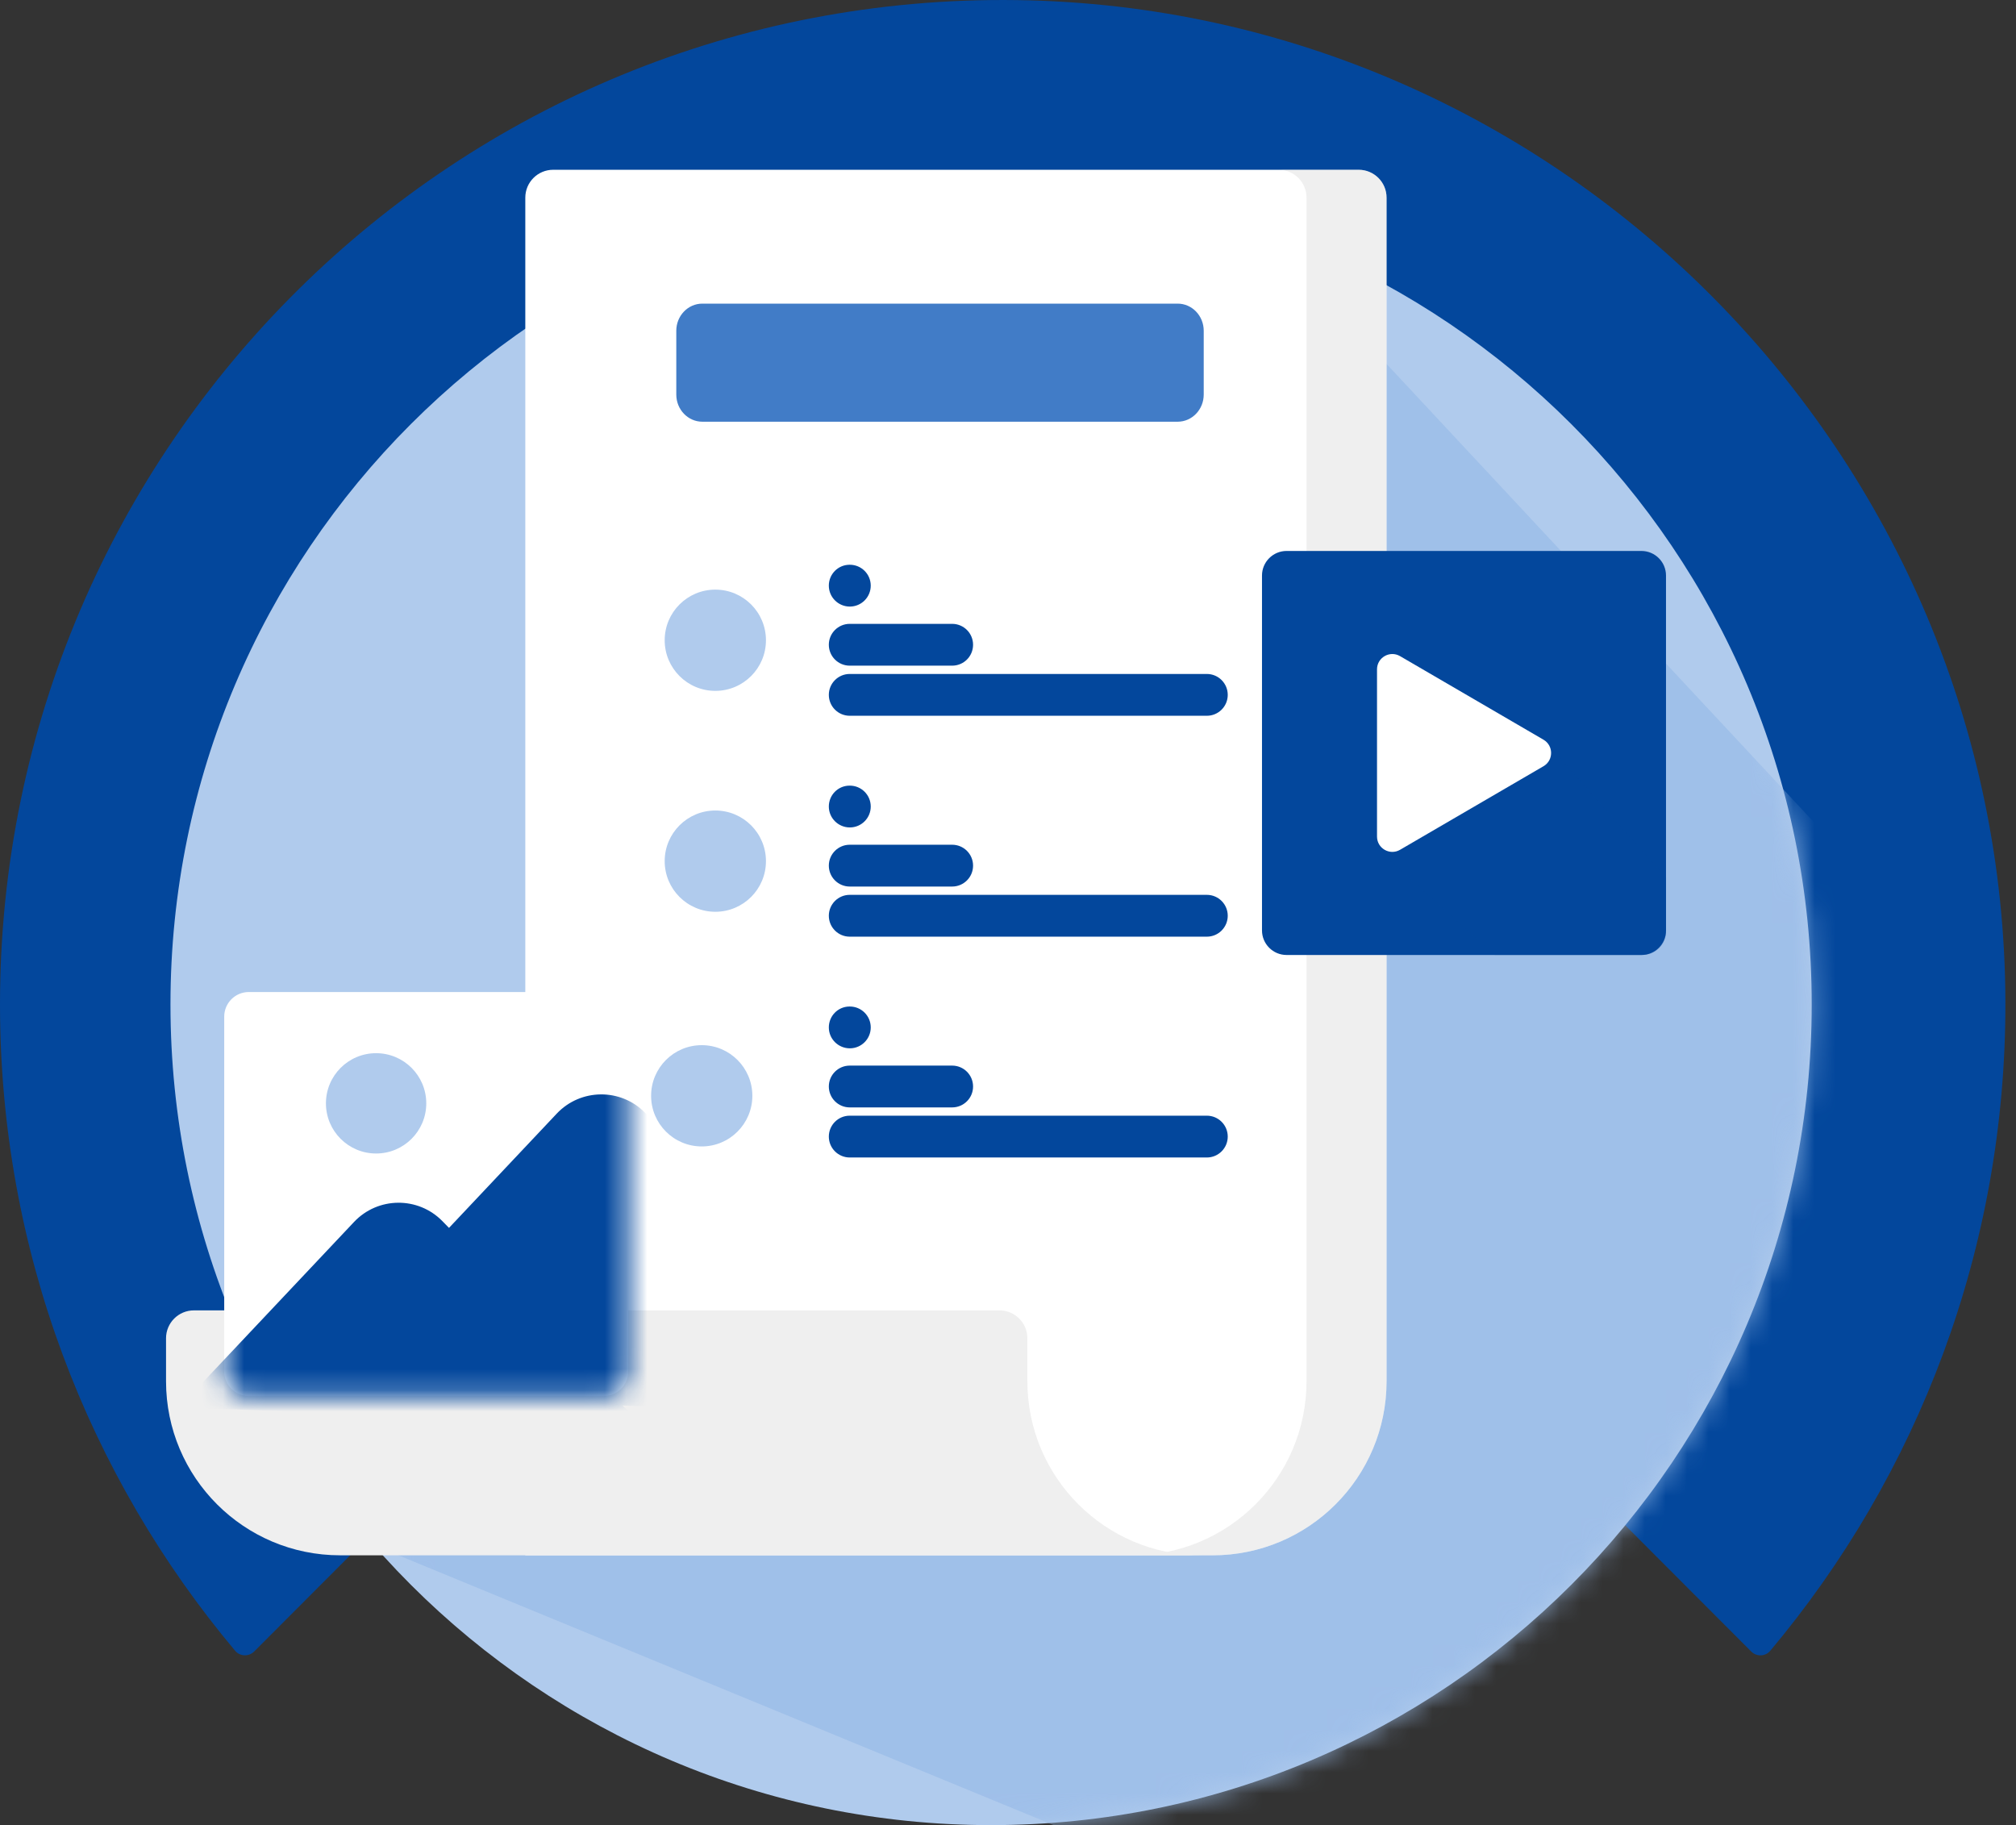<svg width="95" height="86" viewBox="0 0 95 86" fill="none" xmlns="http://www.w3.org/2000/svg">
<rect x="0" y="0" width="95" height="86" fill="#333333" stroke="none"/>
<path d="M83.42 77.784C90.36 69.519 94.533 58.845 94.5 47.193C94.427 21.492 73.578 0.362 47.919 0.005C21.519 -0.364 0 20.967 0 47.327C0 58.928 4.168 69.552 11.08 77.784C11.309 78.058 11.727 78.069 11.979 77.817L47.25 42.487L82.521 77.817C82.772 78.074 83.191 78.058 83.42 77.784Z" fill="#03479C"/>
<path d="M46.703 86C68.06 86 85.373 68.687 85.373 47.33C85.373 25.973 68.06 8.66 46.703 8.66C25.346 8.66 8.033 25.973 8.033 47.33C8.033 68.687 25.346 86 46.703 86Z" fill="#B0CBED"/>
<mask id="mask0_1232_3460" style="mask-type:alpha" maskUnits="userSpaceOnUse" x="8" y="8" width="78" height="78">
<path d="M46.703 86C68.06 86 85.373 68.687 85.373 47.33C85.373 25.973 68.06 8.66 46.703 8.66C25.346 8.66 8.033 25.973 8.033 47.33C8.033 68.687 25.346 86 46.703 86Z" fill="#FBC000"/>
</mask>
<g mask="url(#mask0_1232_3460)">
<g opacity="0.8">
<path d="M109.816 110.779L18.346 73.109L59.594 72.25L62.172 53.345V50.767L63.031 14.675L115.45 70.876L109.816 110.779Z" fill="#9BBDE8" style="mix-blend-mode:multiply"/>
</g>
</g>
<path d="M24.754 9.313V73.287H57.137C61.667 73.287 65.339 69.614 65.339 65.084V9.313C65.339 8.588 64.751 8 64.026 8H26.067C25.342 8 24.754 8.588 24.754 9.313Z" fill="white"/>
<path d="M65.338 9.313V65.085C65.338 69.614 61.665 73.287 57.135 73.287H53.363C57.894 73.287 61.567 69.614 61.567 65.085V9.313C61.567 8.588 60.978 8 60.253 8H64.025C64.75 8 65.338 8.588 65.338 9.313Z" fill="#CBCBCD" fill-opacity="0.32"/>
<path d="M47.099 61.745C47.824 61.745 48.413 62.333 48.413 63.059V65.084C48.413 69.614 52.085 73.286 56.615 73.286H16.027C11.497 73.286 7.824 69.614 7.824 65.083V63.059C7.824 62.333 8.412 61.745 9.138 61.745H47.099Z" fill="#EFEFEF"/>
<path d="M36.094 30.169C36.094 31.487 35.026 32.554 33.708 32.554C32.391 32.554 31.322 31.487 31.322 30.169C31.322 28.851 32.391 27.783 33.708 27.783C35.026 27.783 36.094 28.851 36.094 30.169Z" fill="#B0CBED"/>
<path d="M44.869 31.366H40.042C39.498 31.366 39.057 30.926 39.057 30.381C39.057 29.837 39.498 29.396 40.042 29.396H44.869C45.413 29.396 45.854 29.837 45.854 30.381C45.854 30.926 45.413 31.366 44.869 31.366Z" fill="#03479C"/>
<path d="M56.87 33.727H40.042C39.498 33.727 39.057 33.286 39.057 32.742C39.057 32.198 39.498 31.757 40.042 31.757H56.87C57.414 31.757 57.855 32.198 57.855 32.742C57.855 33.286 57.414 33.727 56.87 33.727Z" fill="#03479C"/>
<path d="M40.047 28.582C39.505 28.582 39.06 28.145 39.057 27.602C39.053 27.059 39.486 26.615 40.03 26.611H40.04H40.047C40.588 26.611 41.029 27.048 41.032 27.59C41.035 28.134 40.597 28.578 40.053 28.582C40.051 28.582 40.049 28.582 40.047 28.582Z" fill="#03479C"/>
<path d="M36.094 40.577C36.094 41.895 35.026 42.963 33.708 42.963C32.391 42.963 31.322 41.895 31.322 40.577C31.322 39.26 32.391 38.191 33.708 38.191C35.026 38.191 36.094 39.26 36.094 40.577Z" fill="#B0CBED"/>
<path d="M44.869 41.774H40.042C39.498 41.774 39.057 41.333 39.057 40.789C39.057 40.245 39.498 39.804 40.042 39.804H44.869C45.413 39.804 45.854 40.245 45.854 40.789C45.854 41.333 45.413 41.774 44.869 41.774Z" fill="#03479C"/>
<path d="M56.87 44.136H40.042C39.498 44.136 39.057 43.695 39.057 43.15C39.057 42.606 39.498 42.165 40.042 42.165H56.87C57.414 42.165 57.855 42.606 57.855 43.15C57.855 43.695 57.414 44.136 56.87 44.136Z" fill="#03479C"/>
<path d="M40.047 38.989C39.505 38.989 39.06 38.552 39.057 38.01C39.053 37.466 39.486 37.022 40.03 37.019H40.04H40.047C40.588 37.019 41.029 37.456 41.032 37.998C41.035 38.542 40.597 38.986 40.053 38.989C40.051 38.989 40.049 38.989 40.047 38.989Z" fill="#03479C"/>
<path d="M35.453 51.634C35.453 52.951 34.385 54.02 33.068 54.02C31.75 54.02 30.682 52.951 30.682 51.634C30.682 50.316 31.75 49.248 33.068 49.248C34.385 49.248 35.453 50.316 35.453 51.634Z" fill="#B0CBED"/>
<path d="M44.869 52.181H40.042C39.498 52.181 39.057 51.74 39.057 51.196C39.057 50.652 39.498 50.211 40.042 50.211H44.869C45.413 50.211 45.854 50.652 45.854 51.196C45.854 51.74 45.413 52.181 44.869 52.181Z" fill="#03479C"/>
<path d="M56.87 54.541H40.042C39.498 54.541 39.057 54.1 39.057 53.556C39.057 53.012 39.498 52.571 40.042 52.571H56.87C57.414 52.571 57.855 53.012 57.855 53.556C57.855 54.1 57.414 54.541 56.87 54.541Z" fill="#03479C"/>
<path d="M40.047 49.397C39.505 49.397 39.06 48.96 39.057 48.419C39.053 47.874 39.486 47.43 40.03 47.427H40.04H40.047C40.588 47.427 41.029 47.864 41.032 48.406C41.035 48.95 40.597 49.394 40.053 49.397C40.051 49.397 40.049 49.397 40.047 49.397Z" fill="#03479C"/>
<path d="M55.495 19.871H33.096C32.419 19.871 31.869 19.298 31.869 18.591V15.586C31.869 14.88 32.419 14.307 33.096 14.307H55.495C56.173 14.307 56.723 14.88 56.723 15.586V18.591C56.723 19.298 56.173 19.871 55.495 19.871Z" fill="#417CC7"/>
<path d="M77.348 44.999H60.627C59.988 44.999 59.469 44.48 59.469 43.84V27.119C59.469 26.48 59.988 25.961 60.627 25.961H77.348C77.988 25.961 78.507 26.48 78.507 27.119V43.84C78.508 44.48 77.988 44.999 77.348 44.999Z" fill="#03479C"/>
<path d="M28.446 65.782H11.725C11.085 65.782 10.566 65.263 10.566 64.623V47.903C10.566 47.263 11.085 46.744 11.725 46.744H28.446C29.085 46.744 29.604 47.263 29.604 47.903V64.623C29.606 65.263 29.085 65.782 28.446 65.782Z" fill="white"/>
<path d="M17.723 54.353C19.029 54.353 20.087 53.295 20.087 51.99C20.087 50.684 19.029 49.626 17.723 49.626C16.418 49.626 15.359 50.684 15.359 51.99C15.359 53.295 16.418 54.353 17.723 54.353Z" fill="#B0CBED"/>
<mask id="mask1_1232_3460" style="mask-type:alpha" maskUnits="userSpaceOnUse" x="10" y="46" width="20" height="20">
<path d="M28.446 65.782H11.725C11.085 65.782 10.566 65.263 10.566 64.623V47.903C10.566 47.263 11.085 46.744 11.725 46.744H28.446C29.085 46.744 29.604 47.263 29.604 47.903V64.623C29.606 65.263 29.085 65.782 28.446 65.782Z" fill="white"/>
</mask>
<g mask="url(#mask1_1232_3460)">
<path d="M13.807 65.654L26.234 52.475C27.36 51.281 29.256 51.264 30.401 52.437L44.422 66.785L13.807 65.654Z" fill="#03479C"/>
<path d="M8.443 66.317L16.682 57.58C17.808 56.385 19.703 56.369 20.849 57.542L30.209 67.121L8.443 66.317Z" fill="#03479C"/>
</g>
<g style="mix-blend-mode:multiply" opacity="0.4">
<path d="M72.733 34.855L78.509 41.354V43.883C78.509 44.5 78.01 44.997 77.395 44.997H70.432L65.051 40.141L67.582 34.205L72.733 34.855Z" fill="#03479C"/>
</g>
<path d="M64.889 31.54V39.419C64.889 39.975 65.492 40.323 65.975 40.042L72.735 36.104C73.212 35.825 73.212 35.135 72.735 34.855L65.975 30.917C65.492 30.636 64.889 30.984 64.889 31.54Z" fill="white"/>
</svg>
